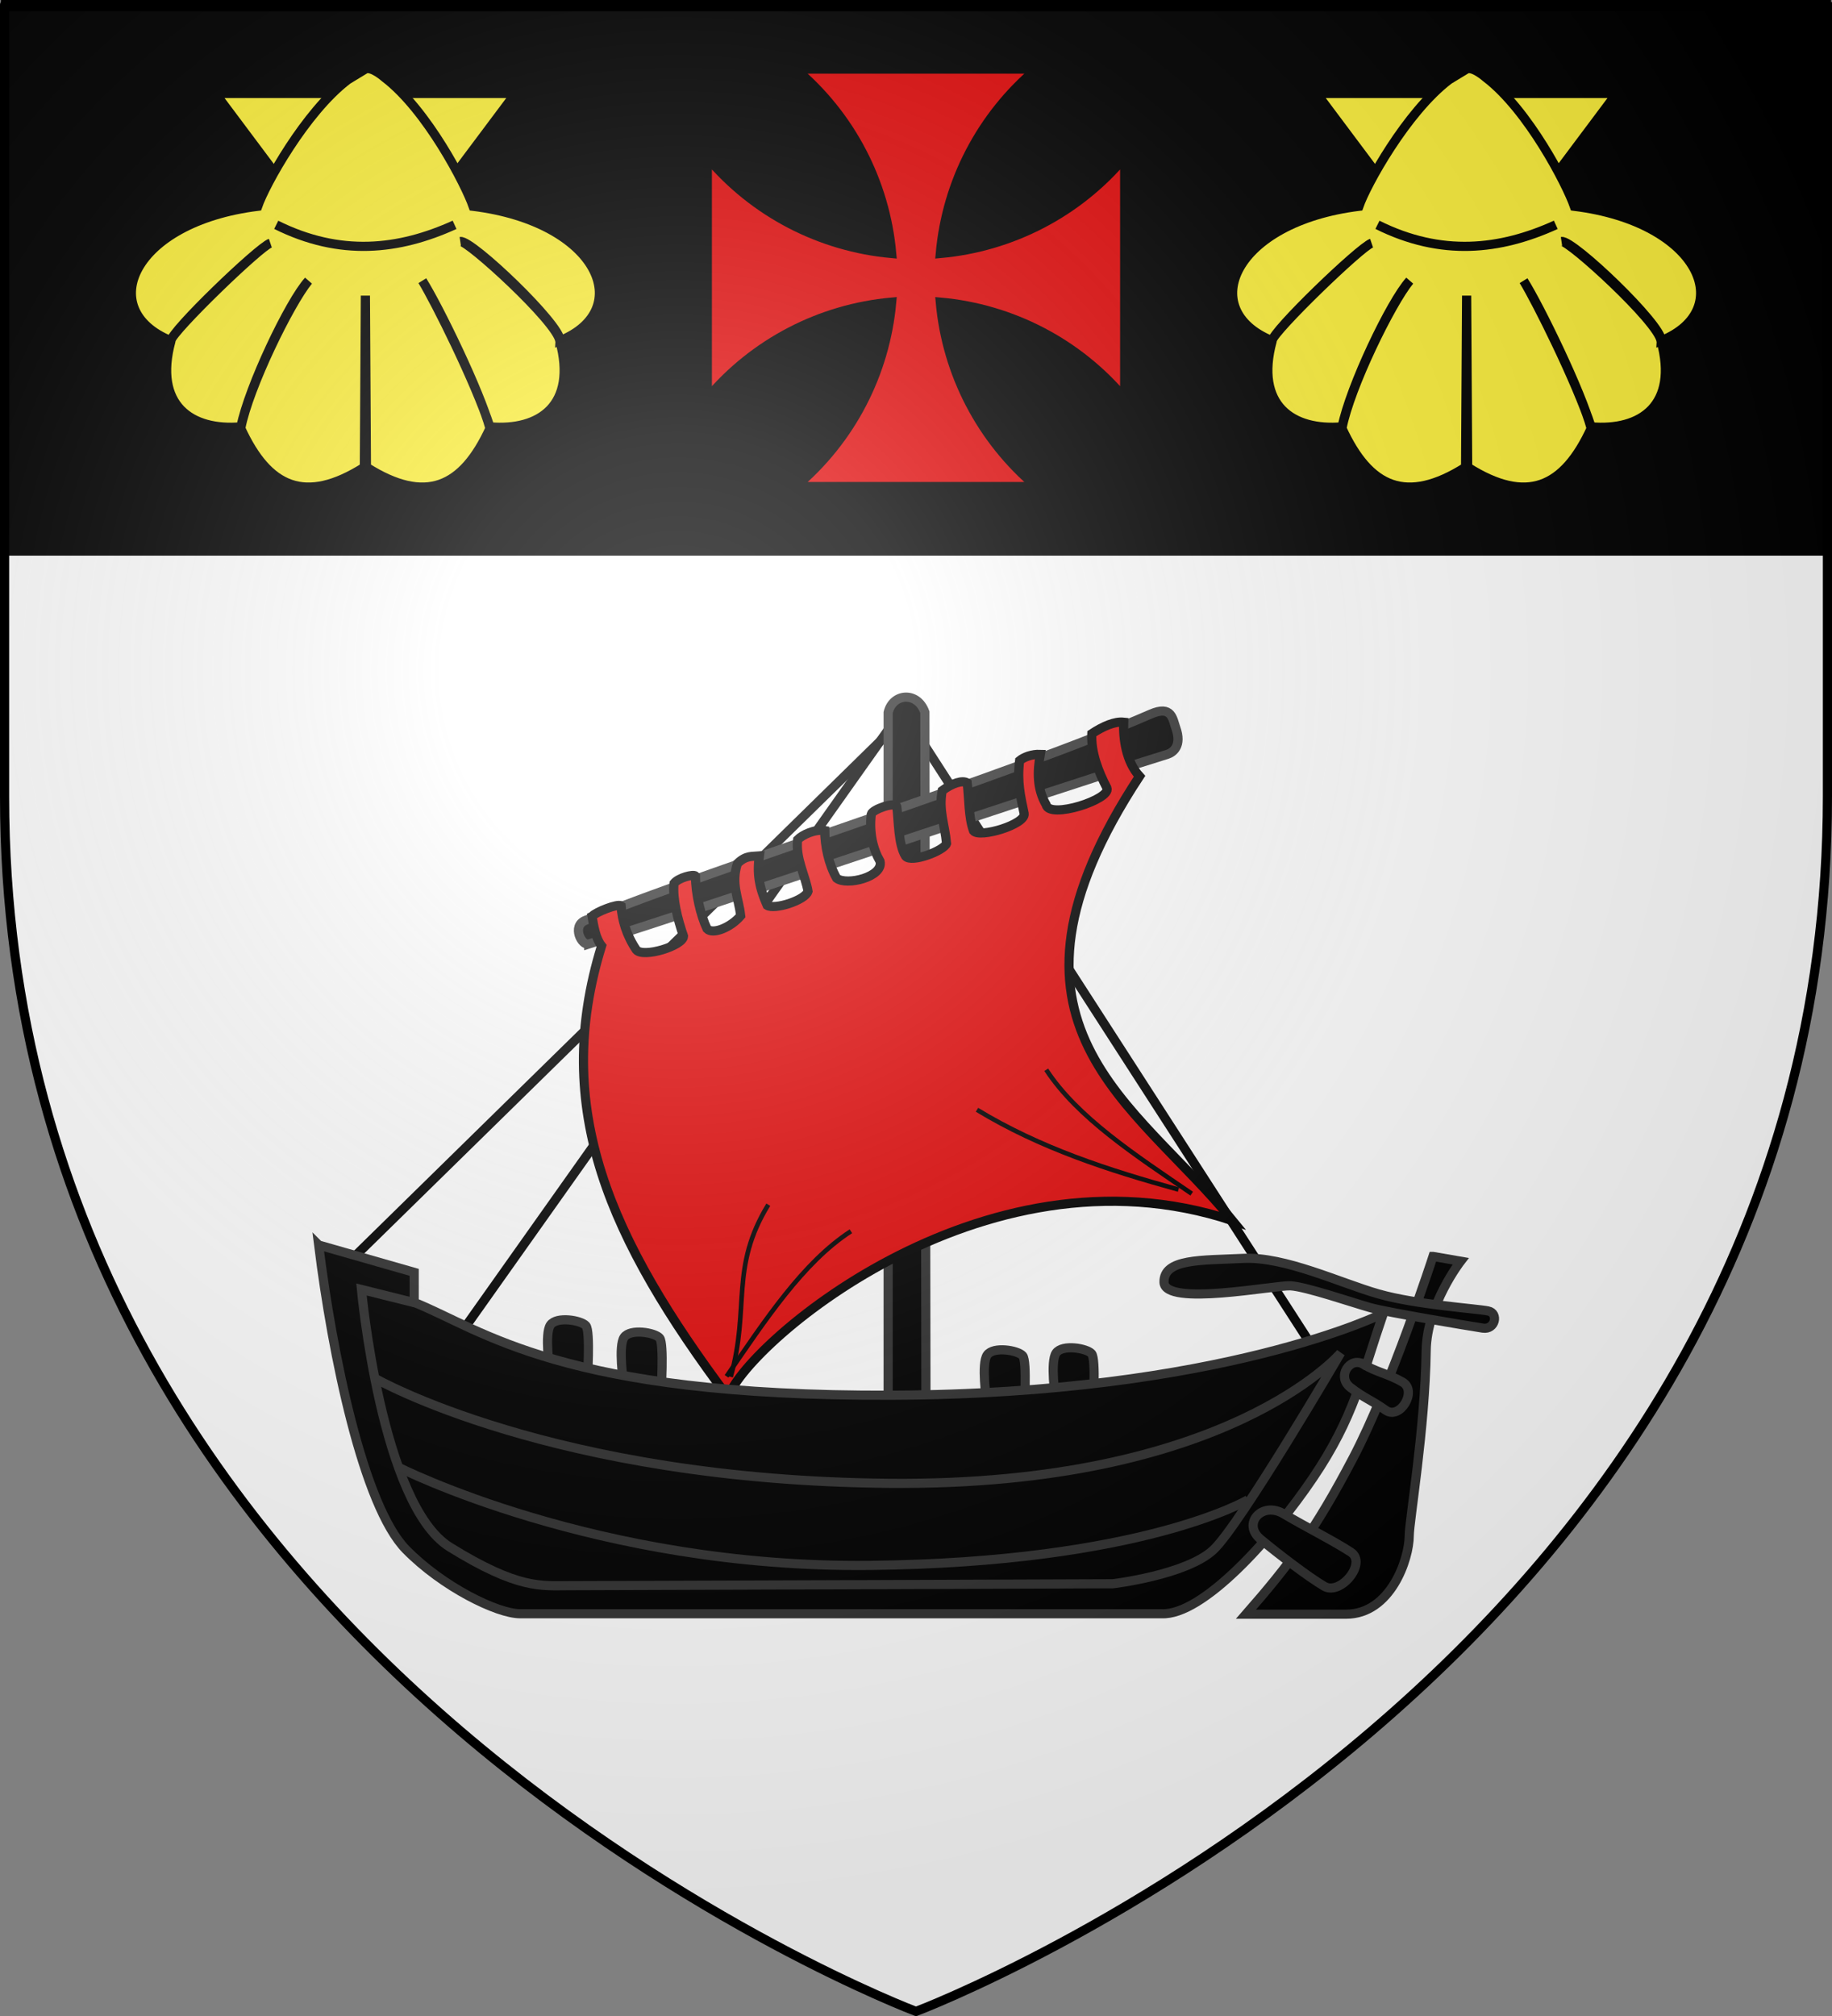 <?xml version="1.0" encoding="UTF-8" standalone="no"?>
<svg
   xmlns:dc="http://purl.org/dc/elements/1.1/"
   xmlns:cc="http://creativecommons.org/ns#"
   xmlns:rdf="http://www.w3.org/1999/02/22-rdf-syntax-ns#"
   xmlns:svg="http://www.w3.org/2000/svg"
   xmlns="http://www.w3.org/2000/svg"
   xmlns:xlink="http://www.w3.org/1999/xlink"
   xmlns:sodipodi="http://sodipodi.sourceforge.net/DTD/sodipodi-0.dtd"
   xmlns:inkscape="http://www.inkscape.org/namespaces/inkscape"
   height="660"
   width="600"
   version="1.0"
   id="svg2"
   sodipodi:version="0.32"
   inkscape:version="0.48.2 r9819"
   sodipodi:docname="Blason ville fr Hôpital-Camfrout (Finistère).svg"
   inkscape:export-filename="/Users/olivier/Desktop/Blason Rouge/Blason_Vide_3D.png"
   inkscape:export-xdpi="144"
   inkscape:export-ydpi="144">
  <rect width="100%" height="100%" fill="#808080" stroke="none"/>
  <sodipodi:namedview
     inkscape:window-height="1220"
     inkscape:window-width="1024"
     inkscape:pageshadow="2"
     inkscape:pageopacity="0.0"
     guidetolerance="10.0"
     gridtolerance="10.0"
     objecttolerance="10.0"
     borderopacity="1.0"
     bordercolor="#666666"
     pagecolor="#ffffff"
     id="base"
     showgrid="false"
     height="660px"
     inkscape:zoom="0.63"
     inkscape:cx="366.89467"
     inkscape:cy="589.31128"
     inkscape:window-x="-4"
     inkscape:window-y="-4"
     inkscape:current-layer="layer4"
     inkscape:window-maximized="1" />
  <desc
     id="desc4">Flag of Canton of Valais (Wallis)</desc>
  <defs
     id="defs6">
    <linearGradient
       id="linearGradient2893">
      <stop
         style="stop-color:white;stop-opacity:0.314;"
         offset="0"
         id="stop2895" />
      <stop
         id="stop2897"
         offset="0.19"
         style="stop-color:white;stop-opacity:0.251;" />
      <stop
         style="stop-color:#6b6b6b;stop-opacity:0.125;"
         offset="0.6"
         id="stop2901" />
      <stop
         style="stop-color:black;stop-opacity:0.125;"
         offset="1"
         id="stop2899" />
    </linearGradient>
    <radialGradient
       inkscape:collect="always"
       xlink:href="#linearGradient2893"
       id="radialGradient3163"
       gradientUnits="userSpaceOnUse"
       gradientTransform="matrix(1.353,0,0,1.349,-77.629,-85.747)"
       cx="221.445"
       cy="226.331"
       fx="221.445"
       fy="226.331"
       r="300" />
    <radialGradient
       r="300"
       fy="226.331"
       fx="221.445"
       cy="226.331"
       cx="221.445"
       gradientTransform="matrix(1.353,0,0,1.349,-77.629,-85.747)"
       gradientUnits="userSpaceOnUse"
       id="radialGradient3163-8"
       xlink:href="#linearGradient2893-9"
       inkscape:collect="always" />
    <linearGradient
       id="linearGradient2893-9">
      <stop
         id="stop2895-2"
         offset="0"
         style="stop-color:white;stop-opacity:0.314;" />
      <stop
         style="stop-color:white;stop-opacity:0.251;"
         offset="0.19"
         id="stop2897-7" />
      <stop
         id="stop2901-95"
         offset="0.6"
         style="stop-color:#6b6b6b;stop-opacity:0.125;" />
      <stop
         id="stop2899-43"
         offset="1"
         style="stop-color:black;stop-opacity:0.125;" />
    </linearGradient>
  </defs>
  <g
     inkscape:groupmode="layer"
     id="layer3"
     inkscape:label="Fond écu"
     style="display:inline"
     sodipodi:insensitive="true">
    <path
       id="path2855"
       style="fill:#ffffff;fill-opacity:1;fill-rule:evenodd;stroke:none"
       d="m 300,658.5 c 0,0 298.5,-112.32 298.5,-397.772 0,-285.452 0,-258.552 0,-258.552 l -597,0 0,258.552 C 1.5,546.18 300,658.5 300,658.5 z"
       sodipodi:nodetypes="cccccc"
       inkscape:connector-curvature="0" />
    <g
       style="fill:#000000;display:inline"
       inkscape:label="chef"
       id="layer5"
       transform="translate(0.235,-0.663)">
      <rect
         y="2.114"
         x="1.532"
         height="179.009"
         width="596.466"
         id="rect2230"
         style="fill:#000000;fill-opacity:1;fill-rule:nonzero;stroke:#000000;stroke-width:2.902;stroke-miterlimit:4;stroke-opacity:1;stroke-dasharray:none" />
    </g>
  </g>
  <g
     inkscape:groupmode="layer"
     id="layer4"
     inkscape:label="Meubles"
     sodipodi:insensitive="true">
    <path
       style="fill:#e20909;stroke:#000000;stroke-width:3;stroke-miterlimit:4;stroke-dasharray:none"
       d="m 260.537,22.613 c 18.158,15.236 29.413,36.989 31.506,60.385 -23.396,-2.093 -45.149,-13.348 -60.385,-31.506 l 0,78.919 c 15.236,-18.158 36.989,-29.413 60.385,-31.506 -2.093,23.396 -13.348,45.157 -31.506,60.393 l 78.927,0 c -18.158,-15.237 -29.421,-36.997 -31.514,-60.393 23.398,2.092 45.156,13.347 60.393,31.506 l 0,-78.919 c -15.237,18.159 -36.996,29.414 -60.393,31.506 2.093,-23.396 13.356,-45.149 31.514,-60.385 l -78.927,0 z"
       id="path4162"
       inkscape:connector-curvature="0" />
    <g
       transform="matrix(0.906,0,0,0.906,-140.947,-172.963)"
       inkscape:label="Meubles"
       id="layer4-5"
       style="fill:#fcef3c;stroke-width:3.311;stroke-miterlimit:4;stroke-dasharray:none">
      <g
         style="fill:#fcef3c;stroke-width:3.311;stroke-miterlimit:4;stroke-dasharray:none"
         id="g6108-2-7"
         transform="translate(167.008,160.085)">
        <g
           id="layer1-7-1-5-5"
           inkscape:label="Calque 1"
           transform="translate(33.075,51.523)"
           style="fill:#fcef3c;fill-opacity:1;stroke-width:3.311;stroke-miterlimit:4;stroke-dasharray:none">
          <g
             transform="translate(-191.362,-117.094)"
             id="g7233-3-5-4"
             style="fill:#fcef3c;fill-opacity:1;stroke-width:3.311;stroke-miterlimit:4;stroke-dasharray:none">
            <path
               style="fill:#fcef3c;fill-opacity:1;fill-rule:evenodd;stroke:#000000;stroke-width:3.311;stroke-linecap:butt;stroke-linejoin:miter;stroke-miterlimit:4;stroke-opacity:1;stroke-dasharray:none"
               d="m 224.704,130.159 54.222,72.437 54.245,-72.437 -54.245,0 -54.222,0 z"
               id="path1900-7-5-1"
               inkscape:connector-curvature="0" />
            <path
               style="fill:#fcef3c;fill-opacity:1;fill-rule:evenodd;stroke:#000000;stroke-width:3.311;stroke-linecap:butt;stroke-linejoin:miter;stroke-miterlimit:4;stroke-opacity:1;stroke-dasharray:none"
               d="M 272.562,125.219 C 257.197,136.913 242.734,163.061 240,170.938 c -45.389,5.631 -59.01,37.374 -31.438,48.562 0.654,-3.537 32.284,-34.076 35.978,-35.224 -4.404,1.629 -36.045,32.033 -35.885,35.287 -6.331,23.264 7.295,32.615 25.281,31.062 2.901,-14.41 17.518,-45.172 24.41,-52.795 -6.737,8.182 -21.648,38.576 -24.472,53.357 9.937,21.524 23.263,27.56 44.688,14.031 l 0.375,-61.99 0.375,61.99 c 21.424,13.529 34.72,7.493 44.656,-14.031 -3.592,-13.245 -18.418,-43.748 -24.441,-53.357 4.754,7.79 19.223,36.778 24.41,52.795 17.987,1.553 31.612,-7.798 25.281,-31.062 -1.024,-6.998 -33.298,-36.399 -35.916,-35.905 4.199,-0.46 36.344,30.199 36.01,35.843 27.573,-11.189 13.951,-42.931 -31.438,-48.562 -2.734,-7.877 -16.641,-34.858 -32.007,-46.552 0,0 -4.642,-4.098 -6.931,-3.041 l -6.375,3.875 z"
               id="path2792-3-8-2"
               sodipodi:nodetypes="ccccccccccccccccccccc"
               inkscape:connector-curvature="0" />
            <path
               style="fill:#fcef3c;fill-opacity:1;stroke:#000000;stroke-width:3.311;stroke-linecap:butt;stroke-linejoin:miter;stroke-miterlimit:4;stroke-opacity:1;stroke-dasharray:none"
               d="m 246.705,177.634 c 23.134,11.519 44.287,9.173 64.465,0"
               id="path3686-5-5-0"
               sodipodi:nodetypes="cc"
               inkscape:connector-curvature="0" />
          </g>
        </g>
      </g>
    </g>
    <g
       transform="matrix(0.906,0,0,0.906,219.716,-172.963)"
       inkscape:label="Meubles"
       id="layer4-5-7"
       style="fill:#fcef3c;stroke-width:3.311;stroke-miterlimit:4;stroke-dasharray:none">
      <g
         style="fill:#fcef3c;stroke-width:3.311;stroke-miterlimit:4;stroke-dasharray:none"
         id="g6108-2-7-7"
         transform="translate(167.008,160.085)">
        <g
           id="layer1-7-1-5-5-7"
           inkscape:label="Calque 1"
           transform="translate(33.075,51.523)"
           style="fill:#fcef3c;fill-opacity:1;stroke-width:3.311;stroke-miterlimit:4;stroke-dasharray:none">
          <g
             transform="translate(-191.362,-117.094)"
             id="g7233-3-5-4-3"
             style="fill:#fcef3c;fill-opacity:1;stroke-width:3.311;stroke-miterlimit:4;stroke-dasharray:none">
            <path
               style="fill:#fcef3c;fill-opacity:1;fill-rule:evenodd;stroke:#000000;stroke-width:3.311;stroke-linecap:butt;stroke-linejoin:miter;stroke-miterlimit:4;stroke-opacity:1;stroke-dasharray:none"
               d="m 224.704,130.159 54.222,72.437 54.245,-72.437 -54.245,0 -54.222,0 z"
               id="path1900-7-5-1-3"
               inkscape:connector-curvature="0" />
            <path
               style="fill:#fcef3c;fill-opacity:1;fill-rule:evenodd;stroke:#000000;stroke-width:3.311;stroke-linecap:butt;stroke-linejoin:miter;stroke-miterlimit:4;stroke-opacity:1;stroke-dasharray:none"
               d="M 272.562,125.219 C 257.197,136.913 242.734,163.061 240,170.938 c -45.389,5.631 -59.01,37.374 -31.438,48.562 0.654,-3.537 32.284,-34.076 35.978,-35.224 -4.404,1.629 -36.045,32.033 -35.885,35.287 -6.331,23.264 7.295,32.615 25.281,31.062 2.901,-14.41 17.518,-45.172 24.41,-52.795 -6.737,8.182 -21.648,38.576 -24.472,53.357 9.937,21.524 23.263,27.56 44.688,14.031 l 0.375,-61.99 0.375,61.99 c 21.424,13.529 34.72,7.493 44.656,-14.031 -3.592,-13.245 -18.418,-43.748 -24.441,-53.357 4.754,7.79 19.223,36.778 24.41,52.795 17.987,1.553 31.612,-7.798 25.281,-31.062 -1.024,-6.998 -33.298,-36.399 -35.916,-35.905 4.199,-0.46 36.344,30.199 36.01,35.843 27.573,-11.189 13.951,-42.931 -31.438,-48.562 -2.734,-7.877 -16.641,-34.858 -32.007,-46.552 0,0 -4.642,-4.098 -6.931,-3.041 l -6.375,3.875 z"
               id="path2792-3-8-2-5"
               sodipodi:nodetypes="ccccccccccccccccccccc"
               inkscape:connector-curvature="0" />
            <path
               style="fill:#fcef3c;fill-opacity:1;stroke:#000000;stroke-width:3.311;stroke-linecap:butt;stroke-linejoin:miter;stroke-miterlimit:4;stroke-opacity:1;stroke-dasharray:none"
               d="m 246.705,177.634 c 23.134,11.519 44.287,9.173 64.465,0"
               id="path3686-5-5-0-9"
               sodipodi:nodetypes="cc"
               inkscape:connector-curvature="0" />
          </g>
        </g>
      </g>
    </g>
    <g
       id="g8364">
      <path
         id="path2174"
         style="fill:#000000;fill-opacity:1;fill-rule:evenodd;stroke:#313131;stroke-width:3;stroke-linecap:butt;stroke-linejoin:miter;stroke-miterlimit:4;stroke-opacity:1;stroke-dasharray:none"
         d="m 180.045,448.52 c 0,0 -1.788,-11.846 0.224,-14.751 2.012,-2.906 10.058,-1.565 11.622,0.224 1.565,1.788 0.447,18.104 0.447,18.104 l -12.293,-3.576 z"
         inkscape:connector-curvature="0" />
      <path
         id="path2176"
         style="fill:#000000;fill-opacity:1;fill-rule:evenodd;stroke:#313131;stroke-width:3;stroke-linecap:butt;stroke-linejoin:miter;stroke-miterlimit:4;stroke-opacity:1;stroke-dasharray:none"
         d="m 204.183,452.543 c 0,0 -1.788,-11.846 0.224,-14.751 2.012,-2.906 10.058,-1.565 11.622,0.224 1.565,1.788 0.447,18.104 0.447,18.104 l -12.293,-3.576 z"
         inkscape:connector-curvature="0" />
      <path
         id="path2178"
         style="fill:#000000;fill-opacity:1;fill-rule:evenodd;stroke:#313131;stroke-width:3;stroke-linecap:butt;stroke-linejoin:miter;stroke-miterlimit:4;stroke-opacity:1;stroke-dasharray:none"
         d="m 323.088,458.354 c 0,0 -1.788,-11.846 0.224,-14.751 2.012,-2.906 10.058,-1.565 11.622,0.224 1.565,1.788 0.447,18.104 0.447,18.104 l -12.293,-3.576 z"
         inkscape:connector-curvature="0" />
      <path
         id="path2180"
         style="fill:#000000;fill-opacity:1;fill-rule:evenodd;stroke:#313131;stroke-width:3;stroke-linecap:butt;stroke-linejoin:miter;stroke-miterlimit:4;stroke-opacity:1;stroke-dasharray:none"
         d="m 345.662,457.684 c 0,0 -1.788,-11.846 0.224,-14.751 2.012,-2.906 10.058,-1.565 11.622,0.224 1.565,1.788 0.447,18.104 0.447,18.104 l -12.293,-3.576 z"
         inkscape:connector-curvature="0" />
      <path
         id="path7218"
         style="fill:none;stroke:#000000;stroke-width:3;stroke-linecap:butt;stroke-linejoin:miter;stroke-miterlimit:4;stroke-opacity:1;stroke-dasharray:none;display:inline"
         d="M 116.568,410.93 296.637,234.45 428.106,438.219"
         inkscape:connector-curvature="0" />
      <path
         id="path7220"
         style="fill:#ffff00;fill-rule:evenodd;stroke:#000000;stroke-width:3;stroke-linecap:butt;stroke-linejoin:miter;stroke-miterlimit:4;stroke-opacity:1;stroke-dasharray:none;display:inline"
         d="M 152.749,433.929 296.379,231.199"
         inkscape:connector-curvature="0" />
      <path
         id="path7216"
         style="fill:#000000;fill-opacity:1;fill-rule:evenodd;stroke:#313131;stroke-width:3;stroke-linecap:butt;stroke-linejoin:miter;stroke-miterlimit:4;stroke-opacity:1;stroke-dasharray:none;display:inline"
         d="m 290.881,233.261 0,224.051 12.371,-0.687 -0.344,-223.45 c -2.474,-6.98 -10.556,-6.23 -12.027,0.086 z"
         inkscape:connector-curvature="0" />
      <g
         transform="matrix(-1.143,0.158,0.158,1.143,1259.552,68.834)"
         id="g3240"
         style="stroke-width:2.6;stroke-miterlimit:4;stroke-dasharray:none">
        <path
           inkscape:connector-curvature="0"
           sodipodi:nodetypes="csssss"
           id="path9491"
           d="M 944.277,79.638 C 901.966,72.464 817.179,55.906 774.281,48.818 c -1.832,-0.303 -4.53,-1.89 -3.467,-7.036 0.565,-2.733 0.21,-6.7 6.538,-4.929 42.939,12.018 125.462,25.62 166.982,36.014 4.111,1.029 2.001,7.12 -0.057,6.771 z"
           style="color:#000000;fill:#000000;fill-opacity:1;fill-rule:evenodd;stroke:#313131;stroke-width:2.6;stroke-linecap:butt;stroke-linejoin:miter;stroke-miterlimit:4;stroke-opacity:1;stroke-dasharray:none;stroke-dashoffset:0;marker:none;visibility:visible;display:inline;overflow:visible" />
        <path
           inkscape:connector-curvature="0"
           sodipodi:nodetypes="cccccccccccccccccccccccccccccccccccc"
           id="path9493"
           d="m 942.277,71.989 c -0.087,2.984 -0.18,6.406 -1.53,8.659 20.5,43.912 9.054,82.751 -18.103,131.869 -5.307,-12.854 -80.868,-63.561 -148.654,-30.102 22.493,-37.196 64.718,-64.8 8.916,-128.516 3.214,-4.65 3.17,-11.151 2.362,-15.823 2.504,-0.628 6.033,0.386 9.397,1.995 0.997,5.258 -0.392,10.954 -2.138,15.861 -0.843,3.345 17.464,6.602 17.745,2.33 1.997,-4.916 1.203,-9.67 -0.319,-14.382 2.345,-0.419 4.709,0.136 6.057,0.951 1.564,5.933 1.126,10.019 0.785,15.069 -0.06,3.111 13.472,5.215 14.909,2.897 0.89,-3.985 -0.021,-9.302 -0.096,-13.734 1.192,-1 4.19,-0.545 7.332,1.205 1.805,5.399 0.598,9.528 0.83,15.019 0.975,1.926 10.669,4.189 12.017,1.985 1.637,-3.598 0.578,-10.23 0.546,-14.31 0.296,-1.487 6.949,-0.128 7.46,1.158 1.389,5.305 0.822,10.022 -0.63,13.592 -0.425,4.535 10.415,5.633 12.866,3.067 1.695,-4.244 2.065,-9.49 1.503,-13.858 2.724,-0.841 6.494,0.355 7.964,1.503 1.355,5.142 -0.795,10.475 -0.91,14.935 1.165,2.417 10.204,3.946 12.034,2.342 1.578,-5.45 1.649,-9.401 0.279,-14.171 1.955,-0.091 3.68,-0.779 6.452,1.257 2.668,5.513 0.979,9.631 1.12,14.821 3.199,2.874 8.565,4.278 9.964,2.359 1.284,-4.033 1.864,-10.362 1.198,-15.3 0.565,-0.671 4.846,-0.161 6.319,1.231 1.03,4.289 0.393,10.07 -0.618,15.233 0.498,2.688 12.169,4.573 13.789,2.021 2.238,-4.557 2.894,-9.087 2.584,-12.988 0.844,-0.828 7.385,0.754 8.57,1.825 z"
           style="color:#000000;fill:#e20909;fill-opacity:1;fill-rule:evenodd;stroke:#000000;stroke-width:2.6;stroke-linecap:butt;stroke-linejoin:miter;stroke-miterlimit:4;stroke-opacity:1;stroke-dasharray:none;stroke-dashoffset:0;marker:none;visibility:visible;display:inline;overflow:visible" />
        <path
           inkscape:connector-curvature="0"
           sodipodi:nodetypes="cc"
           id="path10384"
           d="m 841.564,141.311 c -16.283,13.254 -34.726,22.142 -53.551,30.258"
           style="color:#000000;fill:none;stroke:#000000;stroke-width:1.3;stroke-linecap:butt;stroke-linejoin:miter;stroke-miterlimit:4;stroke-opacity:1;stroke-dasharray:none;stroke-dashoffset:0;marker:none;visibility:visible;display:inline;overflow:visible" />
        <path
           inkscape:connector-curvature="0"
           sodipodi:nodetypes="cc"
           id="path10388"
           d="m 820.54,132.757 c -6.918,14.64 -21.762,27.5 -36.087,40.476"
           style="color:#000000;fill:none;stroke:#000000;stroke-width:1.3;stroke-linecap:butt;stroke-linejoin:miter;stroke-miterlimit:4;stroke-opacity:1;stroke-dasharray:none;stroke-dashoffset:0;marker:none;visibility:visible;display:inline;overflow:visible" />
      </g>
      <g
         transform="matrix(1.154,0,0,1.154,-678.509,614.051)"
         id="g3258"
         style="stroke-width:2.6;stroke-miterlimit:4;stroke-dasharray:none">
        <path
           inkscape:connector-curvature="0"
           d="m 678.394,-178.903 c 3.874,30.992 12.656,74.027 24.794,86.39 10.46,10.653 25.953,18.208 32.348,18.208 19.37,0 182.077,0 182.077,0 11.622,0.581 31.312,-21.25 43.001,-38.546 11.629,-17.207 13.784,-28.62 19.951,-46.682 0,0 -45.561,22.857 -139.463,23.244 -93.71,0.387 -116.22,-18.595 -135.589,-26.343 l 0,-8.523 -27.118,-7.748 z"
           style="fill:#000000;fill-opacity:1;fill-rule:evenodd;stroke:#313131;stroke-width:2.6;stroke-linecap:butt;stroke-linejoin:miter;stroke-miterlimit:4;stroke-opacity:1;stroke-dasharray:none"
           id="path2164" />
        <path
           inkscape:connector-curvature="0"
           d="m 694.245,-141.155 c 0,0 50.404,29.037 146.28,29.859 95.876,0.822 127.926,-36.981 127.926,-36.981 0,0 -28.489,48.76 -36.159,55.882 -7.67,7.122 -28.489,9.588 -28.489,9.588 0,0 -146.828,0.548 -154.498,0.548 -7.67,0 -14.244,1.096 -33.694,-10.957 -19.449,-12.053 -25.065,-73.071 -25.065,-73.071 l 15.135,3.767"
           style="fill:none;stroke:#313131;stroke-width:2.6;stroke-linecap:butt;stroke-linejoin:miter;stroke-miterlimit:4;stroke-opacity:1;stroke-dasharray:none"
           id="path3132" />
        <path
           inkscape:connector-curvature="0"
           d="m 700.819,-115.953 c 0,0 56.43,28.763 133.953,27.941 77.523,-0.822 107.381,-18.627 107.381,-18.627"
           style="fill:none;stroke:#313131;stroke-width:2.6;stroke-linecap:butt;stroke-linejoin:miter;stroke-miterlimit:4;stroke-opacity:1;stroke-dasharray:none"
           id="path3134" />
      </g>
      <path
         style="color:#000000;fill:none;stroke:#000000;stroke-width:1.5;stroke-linecap:butt;stroke-linejoin:miter;stroke-miterlimit:4;stroke-opacity:1;stroke-dasharray:none;stroke-dashoffset:0;marker:none;visibility:visible;display:inline;overflow:visible"
         d="m 251.628,394.394 c -12.646,20.663 -5.938,33.583 -12.318,56.361"
         id="path10384-6"
         sodipodi:nodetypes="cc"
         inkscape:connector-curvature="0" />
      <path
         style="color:#000000;fill:none;stroke:#000000;stroke-width:1.5;stroke-linecap:butt;stroke-linejoin:miter;stroke-miterlimit:4;stroke-opacity:1;stroke-dasharray:none;stroke-dashoffset:0;marker:none;visibility:visible;display:inline;overflow:visible"
         d="m 278.68,403.088 c -15.676,10.167 -28.094,29.123 -40.725,47.505"
         id="path10388-8"
         sodipodi:nodetypes="cc"
         inkscape:connector-curvature="0" />
      <g
         transform="translate(-27.078,-183.371)"
         id="g8342">
        <path
           id="path2166-0"
           style="fill:#000000;fill-opacity:1;fill-rule:evenodd;stroke:#313131;stroke-width:3;stroke-linecap:butt;stroke-linejoin:miter;stroke-miterlimit:4;stroke-opacity:1;stroke-dasharray:none;display:inline"
           d="m 496.401,594.707 9.062,1.565 c 0,0 -11.106,14.297 -11.3,29.27 -0.328,25.299 -5.545,55.939 -5.545,60.579 0,7.609 -6.08,25.703 -20.692,25.703 -14.393,0 -32.766,0 -32.766,0 14.283,-16.322 22.574,-27.32 35.09,-51.183 12.469,-23.772 26.15,-65.934 26.15,-65.934 z"
           inkscape:connector-curvature="0"
           sodipodi:nodetypes="ccssscsc" />
        <path
           id="path2168-9"
           style="fill:#000000;fill-opacity:1;fill-rule:evenodd;stroke:#313131;stroke-width:3;stroke-linecap:butt;stroke-linejoin:miter;stroke-miterlimit:4;stroke-opacity:1;stroke-dasharray:none;display:inline"
           d="m 514.475,612.553 c -3.735,-0.771 -23.468,-2.011 -35.984,-5.588 -12.516,-3.576 -30.62,-12.293 -44.254,-11.622 -13.634,0.67 -26.15,0 -25.927,7.823 0.224,8.046 36.346,0.897 41.402,1.152 5.04,0.254 20.501,5.57 26.15,7.152 5.588,1.565 32.637,6.057 36.878,6.705 4.023,0.615 5.255,-4.896 1.735,-5.622 z"
           inkscape:connector-curvature="0"
           sodipodi:nodetypes="ssscsccs" />
        <path
           id="path2170-7"
           style="fill:#000000;fill-opacity:1;fill-rule:evenodd;stroke:#313131;stroke-width:3;stroke-linecap:butt;stroke-linejoin:miter;stroke-miterlimit:4;stroke-opacity:1;stroke-dasharray:none;display:inline"
           d="m 447.476,678.969 c -7.029,-4.195 -13.689,3.204 -7.599,8.27 5.979,4.973 15.768,12.439 20.908,15.457 5.308,3.115 14.148,-7.609 8.717,-11.175 -5.532,-3.632 -15.097,-8.416 -22.026,-12.551 z"
           inkscape:connector-curvature="0"
           sodipodi:nodetypes="cscsc" />
        <path
           id="path2172-3"
           style="fill:#000000;fill-opacity:1;fill-rule:evenodd;stroke:#313131;stroke-width:3;stroke-linecap:butt;stroke-linejoin:miter;stroke-miterlimit:4;stroke-opacity:1;stroke-dasharray:none;display:inline"
           d="m 473.626,630.021 c -4.354,-2.671 -8.913,4.018 -4.247,7.599 4.805,3.688 6.637,3.946 11.498,7.41 4.714,3.36 10.493,-6.312 5.588,-9.164 -4.805,-2.794 -8.648,-3.276 -12.839,-5.846 z"
           inkscape:connector-curvature="0"
           sodipodi:nodetypes="sscss" />
      </g>
    </g>
  </g>
  <g
     inkscape:groupmode="layer"
     id="layer2"
     inkscape:label="Reflet final"
     sodipodi:insensitive="true">
    <path
       sodipodi:nodetypes="cccccc"
       d="M 300,658.5 C 300,658.5 598.5,546.18 598.5,260.728 C 598.5,-24.723 598.5,2.176 598.5,2.176 L 1.5,2.176 L 1.5,260.728 C 1.5,546.18 300,658.5 300,658.5 z "
       style="opacity:1;fill:url(#radialGradient3163);fill-opacity:1;fill-rule:evenodd;stroke:none;stroke-width:1px;stroke-linecap:butt;stroke-linejoin:miter;stroke-opacity:1"
       id="path2875"
       inkscape:export-xdpi="144"
       inkscape:export-ydpi="144" />
  </g>
  <g
     inkscape:groupmode="layer"
     id="layer1"
     inkscape:label="Contour final"
     sodipodi:insensitive="true">
    <path
       sodipodi:nodetypes="cccccc"
       d="M 300,658.5 C 300,658.5 1.5,546.18 1.5,260.728 C 1.5,-24.723 1.5,2.176 1.5,2.176 L 598.5,2.176 L 598.5,260.728 C 598.5,546.18 300,658.5 300,658.5 z "
       style="opacity:1;fill:none;fill-opacity:1;fill-rule:evenodd;stroke:#000000;stroke-width:3;stroke-linecap:butt;stroke-linejoin:miter;stroke-miterlimit:4;stroke-dasharray:none;stroke-opacity:1"
       id="path1411"
       inkscape:export-xdpi="144"
       inkscape:export-ydpi="144" />
  </g>
</svg>
